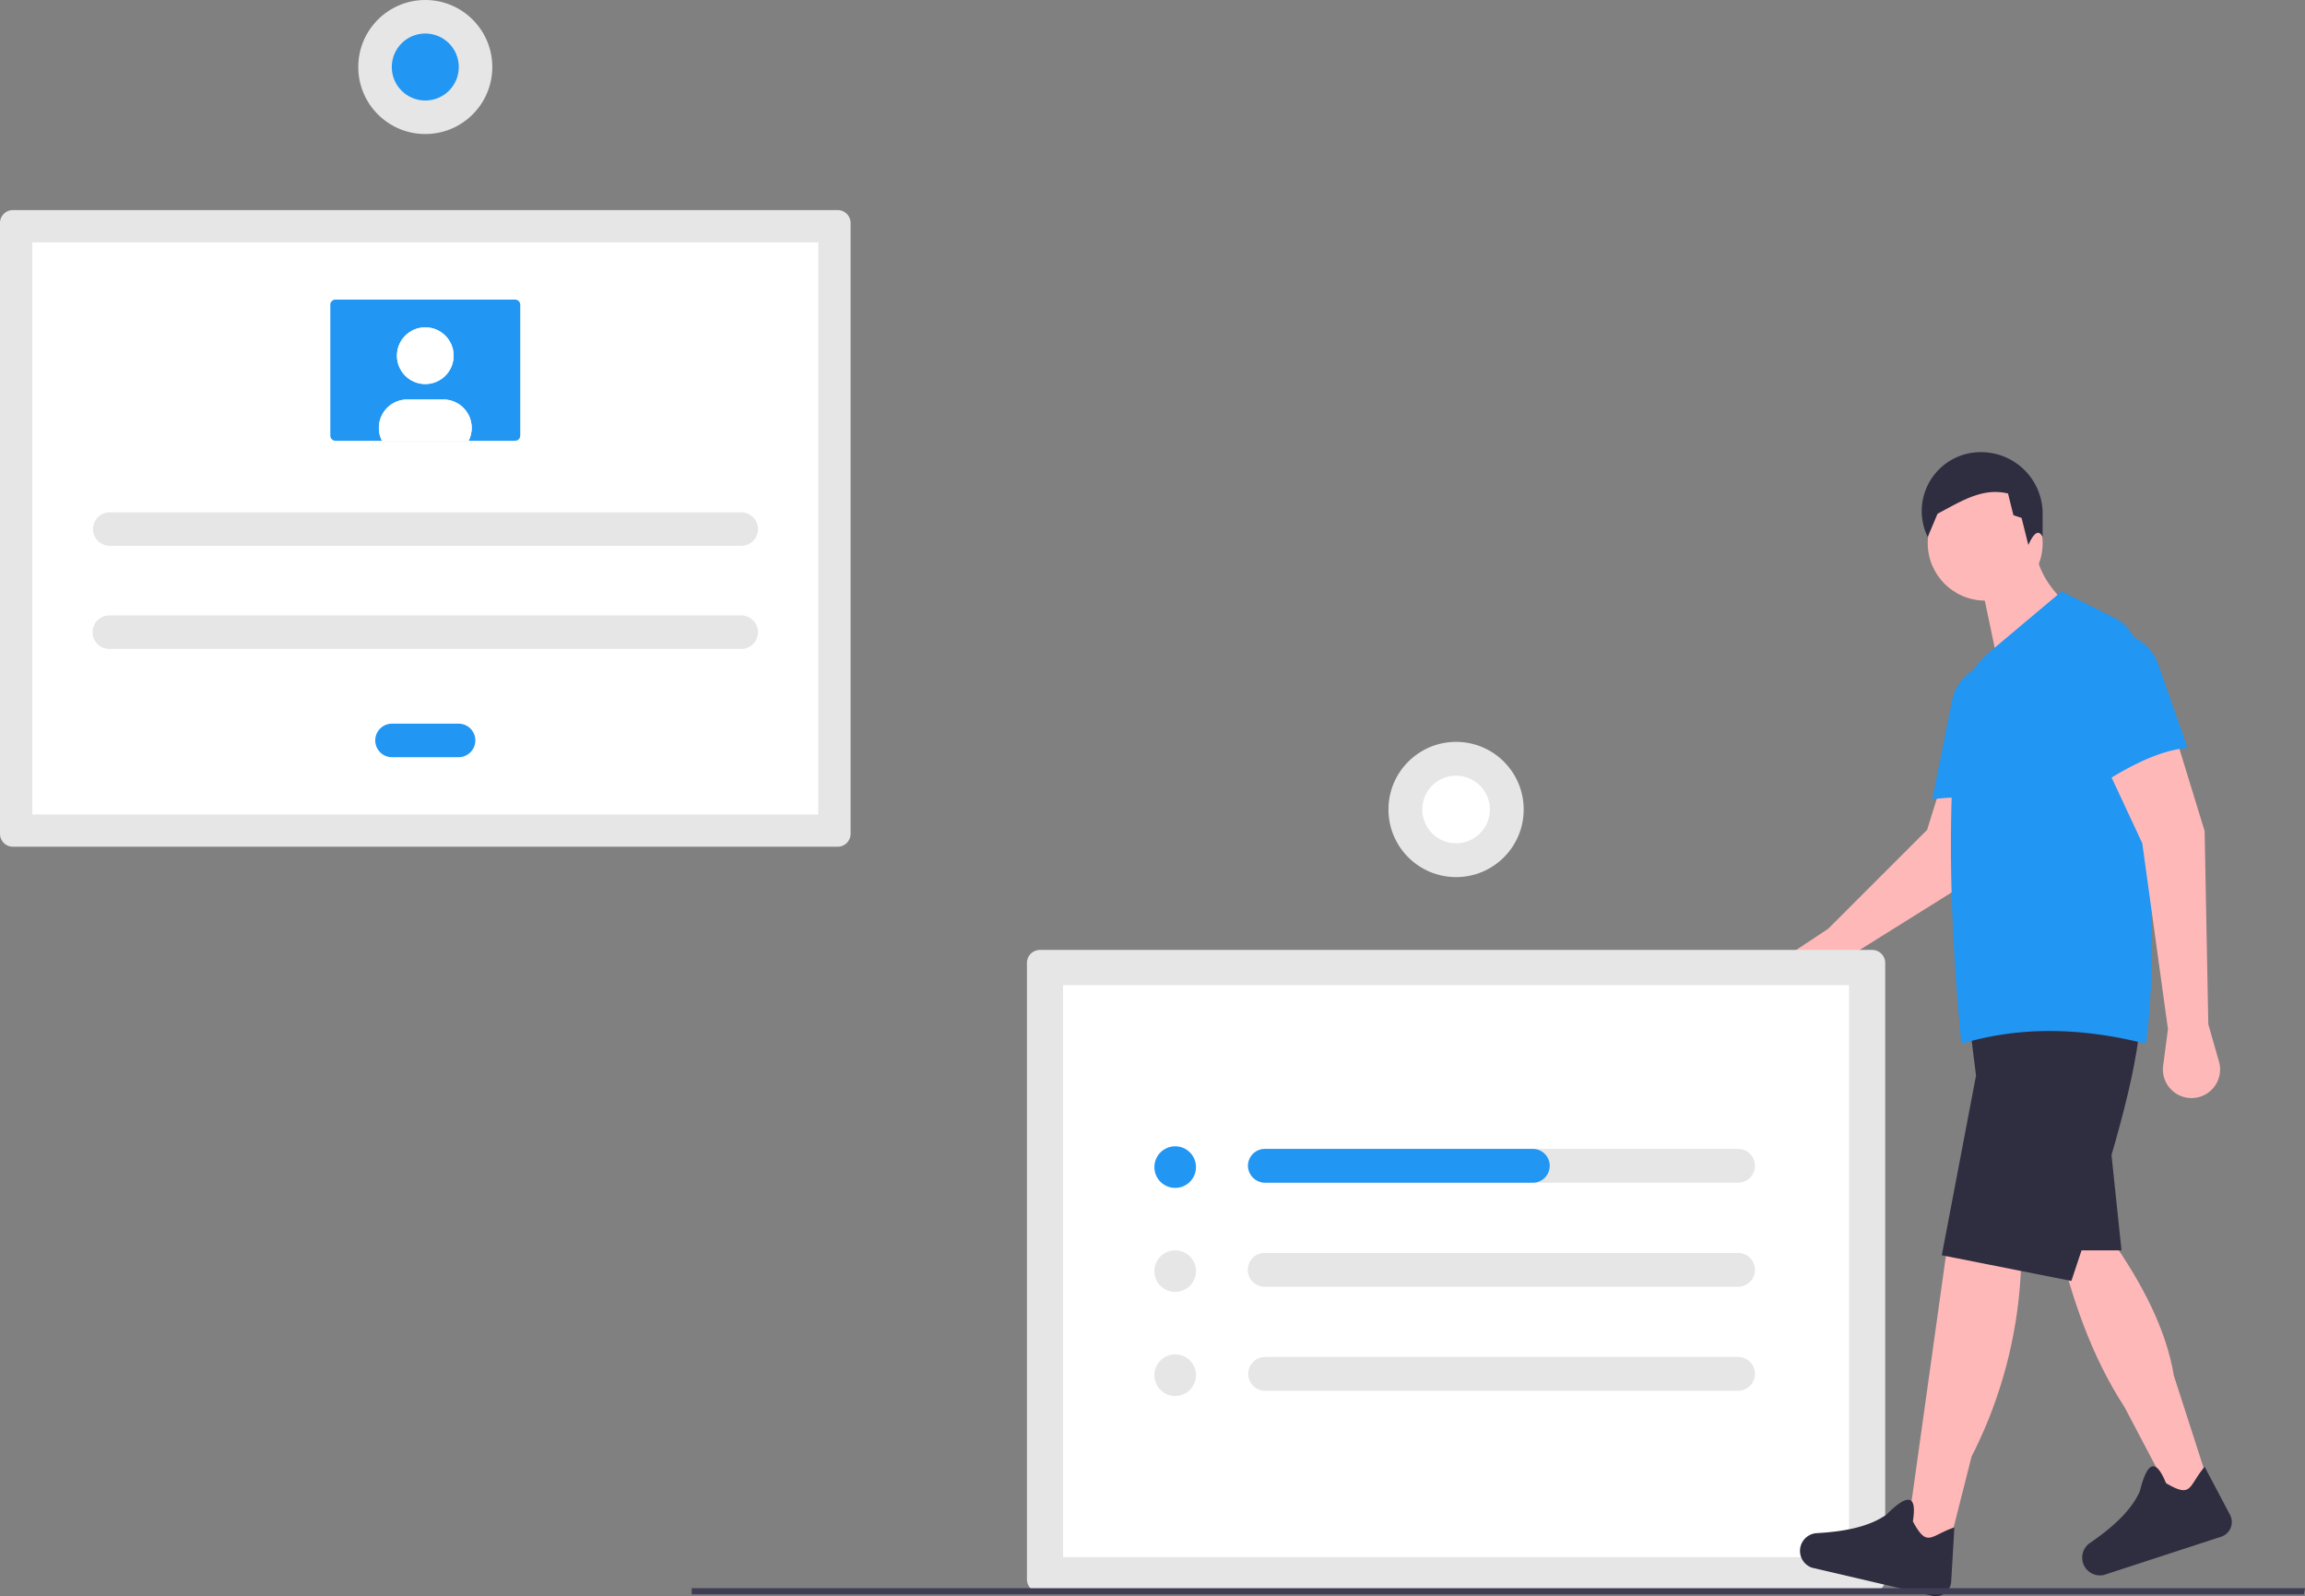 <svg id="b71cf957-6104-44bf-a28a-c3091bf56141" data-name="Layer 1" xmlns="http://www.w3.org/2000/svg" width="820.759" height="568.363" viewBox="0 0 820.759 568.363"><rect x="0" y="0" width="820.759" height="568.363" fill="#808080" stroke="none"/><path d="M850.576,504.829l-9.67,13.186a9.334,9.334,0,0,1-11.769,2.794h0a9.334,9.334,0,0,1-.905-16.1l12.331-8.151L875.824,461.298l3.918-12.624h26.554l-13.93,30.037Z" transform="translate(-189.62 -165.818)" fill="#ffb8b8"/><path d="M559.92,504.065a4.636,4.636,0,0,0-4.631,4.631V728.182a4.636,4.636,0,0,0,4.631,4.631H856.273a4.636,4.636,0,0,0,4.631-4.631V508.695a4.636,4.636,0,0,0-4.631-4.631Z" transform="translate(-189.62 -165.818)" fill="#e6e6e6"/><path d="M568.162,720.286H848.032V516.591H568.162Z" transform="translate(-189.62 -165.818)" fill="#fff"/><path d="M808.579,574.912H640.028a6.02,6.02,0,1,0,0,12.039H808.579a6.02,6.02,0,0,0,0-12.039Z" transform="translate(-189.62 -165.818)" fill="#e6e6e6"/><path d="M640.028,611.956a6.02,6.02,0,1,0,0,12.039H808.579a6.02,6.02,0,0,0,0-12.039Z" transform="translate(-189.62 -165.818)" fill="#e6e6e6"/><path d="M640.028,649a6.02,6.02,0,0,0,0,12.039H808.579a6.02,6.02,0,0,0,0-12.039Z" transform="translate(-189.62 -165.818)" fill="#e6e6e6"/><circle cx="418.457" cy="415.576" r="7.409" fill="#2196f3"/><circle cx="418.457" cy="452.62" r="7.409" fill="#e6e6e6"/><circle cx="418.457" cy="489.664" r="7.409" fill="#e6e6e6"/><path d="M741.437,580.931h0a6.02,6.02,0,0,1-6.02,6.02H640.245a6.167,6.167,0,0,1-6.184-5.22,6.031,6.031,0,0,1,5.968-6.82h95.389A6.02,6.02,0,0,1,741.437,580.931Z" transform="translate(-189.62 -165.818)" fill="#2196f3"/><circle cx="518.476" cy="288.237" r="24.079" fill="#e6e6e6"/><circle cx="518.476" cy="288.237" r="12.039" fill="#fff"/><path d="M976.817,696.366l-12.189,5.659L946.106,666.831c-11.435-17.517-18.898-38.508-24.139-61.445l19.154,1.306c11.403,16.275,19.853,32.593,22.576,48.994Z" transform="translate(-189.62 -165.818)" fill="#ffb8b8"/><polygon points="755.418 445.227 731.041 445.227 731.041 403.001 750.63 399.519 755.418 445.227" fill="#2f2e41"/><path d="M913.712,451.759a120.111,120.111,0,0,0-36.042-1.358l7.046-35.137a16.443,16.443,0,0,1,13.997-13.073h0a16.443,16.443,0,0,1,18.47,18.108Z" transform="translate(-189.62 -165.818)" fill="#2196f3"/><circle cx="706.881" cy="193.398" r="20.46" fill="#ffb8b8"/><path d="M928.062,382.941l-26.989,19.154-7.183-34.172,20.242-8.053C914.952,368.829,919.791,376.454,928.062,382.941Z" transform="translate(-189.62 -165.818)" fill="#ffb8b8"/><path d="M916.961,357.04c-1.513-3.119-3.408-.955-5.091,2.849l-2.414-9.656-2.897-.966-1.931-7.725c-8.858-2.115-15.967,2.31-25.104,7.227l-3.482,8.271h0a20.994,20.994,0,0,1,14.144-29.691,22.045,22.045,0,0,1,4.618-.535h0a21.929,21.929,0,0,1,22.146,22.612Z" transform="translate(-189.62 -165.818)" fill="#2f2e41"/><path d="M980.351,713.059,938.702,726.644a6.334,6.334,0,0,1-7.09-3.573h0a6.336,6.336,0,0,1,2.195-7.849c8.214-5.623,14.76-11.622,17.761-18.42,2.775-11.272,5.912-11.298,9.319-2.888,9.411,5.567,7.891,1.108,13.752-5.819l9.036,17.104A5.508,5.508,0,0,1,980.351,713.059Z" transform="translate(-189.62 -165.818)" fill="#2f2e41"/><path d="M881.918,722.92l-13.93-6.094,4.993-35.687,9.807-70.094,26.554,3.482a162.129,162.129,0,0,1-17.692,69.924Z" transform="translate(-189.62 -165.818)" fill="#ffb8b8"/><path d="M927.191,621.928l-46.143-9.142,12.189-63.991L891.06,531.383H951.568C949.361,553.926,938.832,587.209,927.191,621.928Z" transform="translate(-189.62 -165.818)" fill="#2f2e41"/><path d="M953.745,537.477c-22.335-5.653-44.306-6.453-65.732,0-4.008-41.301-5.111-80.684-1.604-117.024a33.774,33.774,0,0,1,11.844-22.622l25.456-21.42,18.902,9.451a14.974,14.974,0,0,1,8.274,13.084C955.011,453.889,958.175,506.173,953.745,537.477Z" transform="translate(-189.62 -165.818)" fill="#2196f3"/><path d="M975.946,530.512l3.805,13.319a10.18,10.18,0,0,1-8.201,12.852h0A10.18,10.18,0,0,1,959.869,545.304l1.712-13.051L952.439,466.086l-12.189-26.119,24.378-10.883L974.64,461.733Z" transform="translate(-189.62 -165.818)" fill="#ffb8b8"/><path d="M877.478,733.993l-42.66-9.962A6.334,6.334,0,0,1,830.605,717.302h0a6.336,6.336,0,0,1,5.944-5.576c9.939-.553,18.646-2.292,24.735-6.552,8.214-8.203,10.91-6.6,9.467,2.359,5.164,9.637,6.174,5.036,14.777,2.149l-1.134,19.311A5.508,5.508,0,0,1,877.478,733.993Z" transform="translate(-189.62 -165.818)" fill="#2f2e41"/><path d="M968.546,432.132c-10.307.849-21.552,6.821-33.084,14.365l-8.846-34.728a16.443,16.443,0,0,1,6.965-17.841l0,0a16.443,16.443,0,0,1,24.485,8.338Z" transform="translate(-189.62 -165.818)" fill="#2196f3"/><path d="M194.209,240.618a4.594,4.594,0,0,0-4.589,4.589V462.723a4.594,4.594,0,0,0,4.589,4.589H487.902a4.594,4.594,0,0,0,4.589-4.589V245.207a4.594,4.594,0,0,0-4.589-4.589Z" transform="translate(-189.62 -165.818)" fill="#e6e6e6"/><path d="M201.12,455.812h279.871V252.118H201.12Z" transform="translate(-189.62 -165.818)" fill="#fff"/><path d="M228.627,348.243a5.966,5.966,0,0,0,0,11.931H453.485a5.966,5.966,0,1,0,0-11.931Z" transform="translate(-189.62 -165.818)" fill="#e6e6e6"/><path d="M228.627,384.955a5.966,5.966,0,1,0,0,11.931H453.485a5.966,5.966,0,1,0,0-11.931Z" transform="translate(-189.62 -165.818)" fill="#e6e6e6"/><path d="M329.125,423.502a5.966,5.966,0,0,0,0,11.931H352.987a5.966,5.966,0,0,0,0-11.931Z" transform="translate(-189.62 -165.818)" fill="#2196f3"/><path d="M309.08,272.493a1.837,1.837,0,0,0-1.836,1.836v46.596a1.837,1.837,0,0,0,1.836,1.836h63.951a1.837,1.837,0,0,0,1.836-1.836V274.329a1.837,1.837,0,0,0-1.836-1.836Z" transform="translate(-189.62 -165.818)" fill="#2196f3"/><circle cx="151.435" cy="126.655" r="10.096" fill="#fff"/><path d="M357.576,318.171a10.018,10.018,0,0,1-1.101,4.589H325.637a10.094,10.094,0,0,1,8.994-14.685h12.849A10.09,10.09,0,0,1,357.576,318.171Z" transform="translate(-189.62 -165.818)" fill="#fff"/><circle cx="151.435" cy="126.655" r="10.096" fill="#fff"/><path d="M357.576,318.171a10.018,10.018,0,0,1-1.101,4.589H325.637a10.094,10.094,0,0,1,8.994-14.685h12.849A10.09,10.09,0,0,1,357.576,318.171Z" transform="translate(-189.62 -165.818)" fill="#fff"/><circle cx="151.435" cy="23.863" r="23.863" fill="#e6e6e6"/><circle cx="151.435" cy="23.863" r="11.931" fill="#2196f3"/><polygon points="820.364 567.695 246.283 567.695 246.283 565.514 820.759 565.514 820.364 567.695" fill="#3f3d56"/></svg>